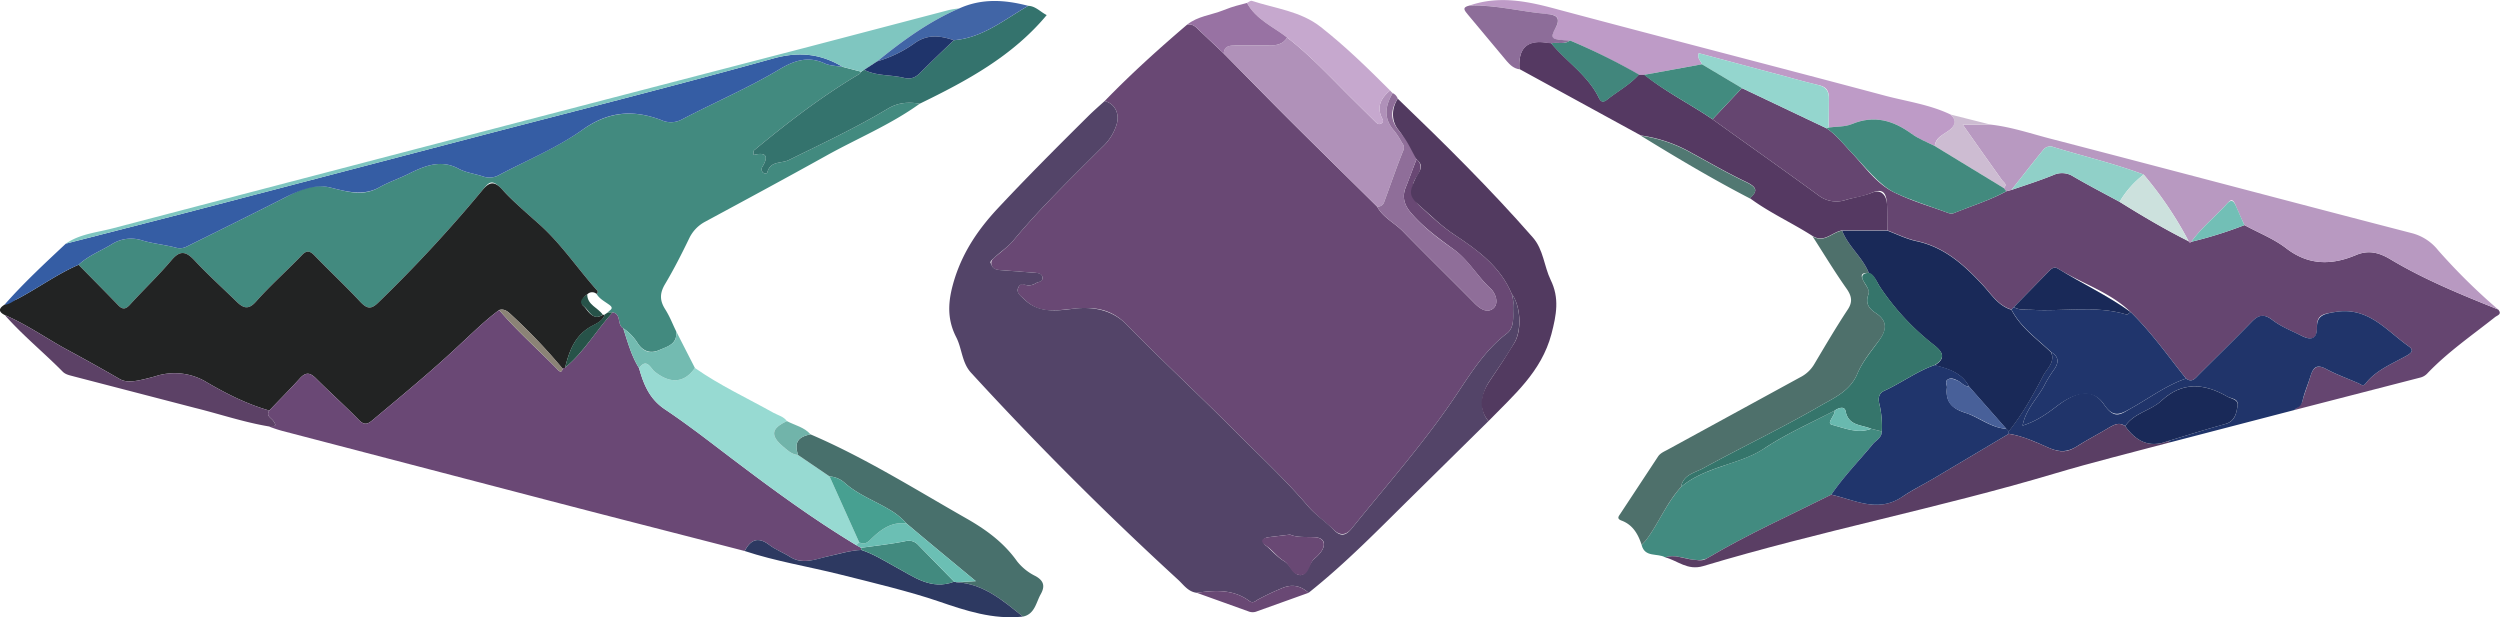 <svg xmlns="http://www.w3.org/2000/svg" viewBox="0 0 945.1 233.3"><path d="M628.1,305.5c9.9-10.2,20.4-19.7,31.2-28.9,2.1-.4,3.3.9,4.6,2.2l9.2,8.7c8,8.1,16,16.3,24,24.3,11.3,11.3,22.7,22.4,34,33.6,2.2,4.1,6.5,6.1,9.6,9.2,8.9,9.1,18,18,27,27.1,2.1,2.2,4.9,4.2,7.3,2.2s.7-6-1-7.5c-5-4.6-8.3-10.7-13.9-14.8s-11.3-8.2-15.9-13.5c-2.7-3-3.8-6.1-2.3-9.9s2.7-7.1,4.1-10.7c3.5,3.1.1,5.9-.9,8.3s-.8,6.7,2.1,9.3,8.3,7.8,13.2,11c8.8,5.8,17.3,12,21.6,22.3a14.3,14.3,0,0,1,.6,3.4c-.4,4,1,9-2.5,11.6-8.4,6.4-13.8,15.4-19.4,23.7-11.9,17.7-25.9,33.5-39.2,50-1.8,2.2-4.1,3.1-6.8.5s-6.7-5.5-9.5-8.7c-9.3-10.9-19.8-20.5-29.8-30.6-12.9-12.9-26.3-25.3-39.1-38.4-5.8-5.9-12.2-6.7-19.9-5.9s-13.3,1.8-18.7-3.6c-1.3-1.2-3.2-2.2-2.2-4.5s2.6-.6,3.9-.7a5.5,5.5,0,0,0,2.8-.9c1-.5,2.6-.6,2.4-2.1s-1.8-1.7-3.1-1.8l-12.9-1c-1.4-.1-2.7-.3-3.2-1.8s.3-2.3,1.2-3.1,5-3.9,7-6.3c10.4-12.5,22.1-23.8,33.6-35.3a19.4,19.4,0,0,0,5.5-8.8C633.8,310,631.8,306.4,628.1,305.5Z" transform="translate(-210.5 -267.3)" style="fill:#694874"/><path d="M628.1,305.5c3.7.9,5.7,4.5,4.6,8.6a19.4,19.4,0,0,1-5.5,8.8c-11.5,11.5-23.2,22.8-33.6,35.3-2,2.4-4.7,4.2-7,6.3s-1.7,1.8-1.2,3.1,1.8,1.7,3.2,1.8l12.9,1c1.3.1,2.9.1,3.1,1.8s-1.4,1.6-2.4,2.1a5.5,5.5,0,0,1-2.8.9c-1.3.1-2.9-1.3-3.9.7s.9,3.3,2.2,4.5c5.4,5.4,12.3,4.4,18.7,3.6s14.1,0,19.9,5.9c12.8,13.1,26.2,25.5,39.1,38.4,10,10.1,20.5,19.7,29.8,30.6,2.8,3.2,6.5,5.6,9.5,8.7s5,1.7,6.8-.5c13.3-16.5,27.3-32.3,39.2-50,5.6-8.3,11-17.3,19.4-23.7,3.5-2.6,2.1-7.6,2.5-11.6a14.3,14.3,0,0,0-.6-3.4c3.3,4.3,3.9,13.5,1,18.5s-6.2,9.7-9.4,14.5-4,10.8-.4,15.1l-28.6,28.2c-12.8,12.6-25.3,25.5-39.4,36.7-3.2-2.8-6.4-3.4-10.4-1.6a93,93,0,0,0-9,4.3c-1,.7-1.8,1.3-3,.4-6.1-4.5-12.9-4.1-19.9-3.1-3.3-.4-5-3.1-7.1-5q-40.9-37.5-78.3-78.3c-3.4-3.8-3.3-9-5.5-13.3-3.9-7.6-3-14.7-.4-22.8,3.3-10,8.8-18,15.7-25.5,11.2-12,22.8-23.6,34.5-35.2C623.8,309.3,626,307.4,628.1,305.5Zm70.1,163.9-8.3,1c-2.3.4-2.2,2.2-.8,3.2s4.2,4.3,6.8,5.8,3.6,5.2,6.1,5.3,3.3-4.5,5.5-6.3a14.1,14.1,0,0,0,2.4-2.5c2.1-2.9,1.2-5.3-2.3-5.5S700.9,470.6,698.2,469.4Z" transform="translate(-210.5 -267.3)" style="fill:#534468"/><path d="M558.2,306.5c-11.1,8-23.8,13.2-35.6,19.8-15.1,8.4-30.3,16.6-45.5,24.8a13.8,13.8,0,0,0-6,6.2c-2.9,6-5.9,11.9-9.3,17.6-1.9,3.3-1.9,6,.1,9.2s2.8,5.6,4.2,8.4c.6,4.9-3.2,5.8-6.5,7.2s-6.1.3-8-2.6a18.7,18.7,0,0,0-5.5-5.7c-2.4-1.2-.6-5.4-4-6h-1.8c.6-.9,2.6-1.4.5-2.9s-3.6-2.2-4.8-4.1c1-.8.1-1.4-.4-2-7.3-8.3-13.5-17.6-21.9-24.9-4.5-4-9-7.9-13.1-12.3s-5-3.4-7.9.2a535.4,535.4,0,0,1-39,42.1c-2.9,2.9-4.4,2.6-7-.1-5.6-6-11.6-11.6-17.2-17.4-2-2.1-3.2-2.1-5.1,0-5.7,5.9-11.8,11.3-17.2,17.4-2.8,3.1-4.7,2.4-7.2,0-5.3-5.2-10.9-10.2-16-15.7-3.2-3.4-5.4-3.9-8.7,0-4.9,5.8-10.5,11.1-15.6,16.7-1.8,2-3,2-4.8,0-4.8-5-9.8-10-14.7-15,3.7-3.5,8.4-5.2,12.6-7.8a13.6,13.6,0,0,1,11.5-1.4c4,1.2,8.4,1.6,12.6,2.7a5.6,5.6,0,0,0,4.2-.4c12.1-6,24.1-11.9,36.1-18,5.8-3,11-6.1,18.2-4.3s12.5,3.4,18.7-.2c3.6-2,7.6-3.3,11.3-5.2,6.1-3,12-5.3,18.7-1.6,2.7,1.4,6,1.8,9,2.8a7.3,7.3,0,0,0,5.8-.4c10.7-5.7,22.1-10.4,31.9-17.3s19.2-7.6,29.7-3.6a8.7,8.7,0,0,0,7.7-.2c12.2-6.4,24.9-11.8,36.8-18.9,5.5-3.3,10.9-5.3,17.3-2.3,2,.9,4.5.9,6.8,1.3l6.9,1.8a3.5,3.5,0,0,1-.5.8c-14.2,8.4-27.2,18.4-39.9,28.9-.3.2-.2.9-.3,1.8,4.7-1.2,5.9.3,3.5,4.3a1.8,1.8,0,0,0,.1,2.3c.6.5,1.6.5,1.7-.1,1.2-4.4,5.3-3.2,8.1-4.6,12.6-6.2,25.4-12.2,37.4-19.4C550.1,306,554,305.8,558.2,306.5Z" transform="translate(-210.5 -267.3)" style="fill:#428a7f"/><path d="M1154.9,384.3c1.6,1.8-.3,2.2-1.2,2.9-8.7,6.9-17.9,13.2-25.6,21.3a5.4,5.4,0,0,1-2.5,1.5l-47.7,12.3c1-1.2,2.6-1.7,3.1-3.7s2-5.9,2.9-8.9,2.2-5,6-2.9,8.1,3.6,12.2,5.4c.9.4,1.7,1.3,2.6.2,4.1-5.3,10.3-7.6,15.9-10.8,1.7-1,2.4-2,.6-3.3-8.6-6-15.4-15.3-28.2-13-4.2.7-6.7.9-6.6,5.8s-2.5,4.8-5.9,3.1-7.7-3.4-10.9-5.9-5.4-1.9-8,.8c-6.5,6.7-13.2,13.2-19.8,19.8-1.4,1.4-2.6,3.2-4.9,1.5-6.8-8.5-13.1-17.5-20.9-25.1s-18.5-10.8-27.6-16.5c-1.4-.8-2.5.1-3.4,1.1l-13.2,13.5-.9.9c-5.1-1.5-7.7-6-11-9.5-7-7.5-14.3-14.1-24.8-16.4-3.8-.8-7.4-2.6-11.1-4-.1-3.5.1-7-.2-10.5s-1.4-5.5-5.5-3.8-6.8,1.8-10.1,2.8a11,11,0,0,1-9.9-1.5c-13.4-9.8-26.9-19.3-40.4-29L869,300.6l32,15.2c3.5,2.3,6.1,5.6,8.9,8.6,5.4,5.6,9.8,12.4,17,15.8s12.4,4.8,18.7,7.1c1.2.4,2.3,1.1,3.7.5,6.6-2.7,13.5-4.8,19.7-8.2l1.9-.5c5.3-1.8,10.6-3.5,15.8-5.6a7.8,7.8,0,0,1,7.4.4c5.8,3.4,11.8,6.5,17.7,9.7,8.5,5.3,17.1,10.4,26.1,14.9.2.5.6.6,1,.2a156.1,156.1,0,0,0,20.1-6.3c5.3,2.9,11,5.1,15.7,8.7,8.5,6.6,17.3,6.5,26.5,2.6,4.8-2,8.8-.9,13.1,1.7C1127.2,373.1,1141,378.7,1154.9,384.3Z" transform="translate(-210.5 -267.3)" style="fill:#654570"/><path d="M240.2,367.4c4.9,5,9.9,10,14.7,15,1.8,2,3,2,4.8,0,5.1-5.6,10.7-10.9,15.6-16.7,3.3-3.9,5.5-3.4,8.7,0,5.1,5.5,10.7,10.5,16,15.7,2.5,2.4,4.4,3.1,7.2,0,5.4-6.1,11.5-11.5,17.2-17.4,1.9-2.1,3.1-2.1,5.1,0,5.6,5.8,11.6,11.4,17.2,17.4,2.6,2.7,4.1,3,7,.1a535.4,535.4,0,0,0,39-42.1c2.9-3.6,4.8-3.7,7.9-.2s8.6,8.3,13.1,12.3c8.4,7.3,14.6,16.6,21.9,24.9.5.6,1.4,1.2.4,2a2.5,2.5,0,0,0-3.5.2c-1.7,1.1-2.7,3.4-1.4,4.4s3.3,5.9,7.3,3.3h.7c-.7,2.3-3,3.3-4.7,4.2-6.5,3.4-8.7,9.4-10.3,15.9l-.9.3A214.8,214.8,0,0,0,404,386.5c-1.4-1.3-2.7-2.6-4.8-2-5.3,3.9-10,8.6-14.9,13.1-10.5,9.9-21.7,19.1-32.8,28.4-2.2,1.9-3.4,2.1-5.6-.2-5.2-5.3-10.8-10.3-16.1-15.6-2.2-2.1-3.7-2.2-5.8,0-3.8,4.2-7.8,8.2-11.7,12.3-8.4-2.4-16.1-6.3-23.5-10.6a23.3,23.3,0,0,0-19.7-2.3c-2.2.6-4.5,1.2-6.7,1.6s-4.6.6-6.8-.7c-6.6-3.8-13.2-7.5-19.9-11.1s-15.2-9.5-23.4-13c-2.4-1.2-2.4-2.5-.1-3.9s3.3-1.4,4.9-2.2C224.9,376.2,232.1,370.9,240.2,367.4Z" transform="translate(-210.5 -267.3)" style="fill:#222323"/><path d="M312.3,422.5c3.9-4.1,7.9-8.1,11.7-12.3,2.1-2.2,3.6-2.1,5.8,0,5.3,5.3,10.9,10.3,16.1,15.6,2.2,2.3,3.4,2.1,5.6.2,11.1-9.3,22.3-18.5,32.8-28.4,4.9-4.5,9.6-9.2,14.9-13.1,6.8,8,14.8,15,22.1,22.5.8.9,1.6,1.3,1.9-.4l.9-.3c7.2-5.9,11.8-14.1,18-20.9,3.4.6,1.6,4.8,4,6,1.7,5.2,3.1,10.5,6,15.1,1.7,6.1,3.9,11.6,9.7,15.5,8.7,5.8,17,12.3,25.3,18.6,15.3,11.6,30.7,22.9,47.1,32.8l1.8,1a2.5,2.5,0,0,1,.1.8c-4.3.2-8.4,1.5-12.5,2.4s-9.4,3.3-14.3.3c-2.6-1.7-5.7-2.8-8.1-4.7-4.3-3.2-7-1.7-9.2,2.4-26.7-6.9-53.5-13.7-80.2-20.7l-94.6-24.7a50.8,50.8,0,0,1-5.1-1.7c.7-.6,3.9.9,1.7-2.1C312.9,425.2,311,424.5,312.3,422.5Z" transform="translate(-210.5 -267.3)" style="fill:#6a4875"/><path d="M240.2,367.4c-8.1,3.5-15.3,8.8-23.1,12.9-1.6.8-3,2.1-4.9,2.2,7.2-8.2,15.2-15.6,23.2-23.1l44.8-11.5,112.7-29.5c36.8-9.6,73.7-18.9,110.3-29.1,9.7-2.6,17.7-1.6,25.9,3.3-2.3-.4-4.8-.4-6.8-1.3-6.4-3-11.8-1-17.3,2.3-11.9,7.1-24.6,12.5-36.8,18.9a8.7,8.7,0,0,1-7.7.2c-10.5-4-19.9-3.4-29.7,3.6s-21.2,11.6-31.9,17.3a7.3,7.3,0,0,1-5.8.4c-3-1-6.3-1.4-9-2.8-6.7-3.7-12.6-1.4-18.7,1.6-3.7,1.9-7.7,3.2-11.3,5.2-6.2,3.6-12.7,1.7-18.7.2s-12.4,1.3-18.2,4.3c-12,6.1-24,12-36.1,18a5.6,5.6,0,0,1-4.2.4c-4.2-1.1-8.6-1.5-12.6-2.7a13.6,13.6,0,0,0-11.5,1.4C248.6,362.2,243.9,363.9,240.2,367.4Z" transform="translate(-210.5 -267.3)" style="fill:#355da4"/><path d="M1036.9,410.4c2.3,1.7,3.5-.1,4.9-1.5,6.6-6.6,13.3-13.1,19.8-19.8,2.6-2.7,4.6-3.4,8-.8s7.2,4,10.9,5.9,5.9,1.3,5.9-3.1,2.4-5.1,6.6-5.8c12.8-2.3,19.6,7,28.2,13,1.8,1.3,1.1,2.3-.6,3.3-5.6,3.2-11.8,5.5-15.9,10.8-.9,1.1-1.7.2-2.6-.2-4.1-1.8-8.3-3.3-12.2-5.4s-5-.3-6,2.9-2.2,5.9-2.9,8.9-2.1,2.5-3.1,3.7L1031,434.5l-1.1-.4c7.3-2.2,14.5-4.5,21.8-6.5,3.8-1,4.2-4.1,4.7-6.9s-2.5-2.6-4.1-3.6c-8.6-4.9-16.8-5.6-24.7,1.7-4.1,3.8-10.4,4.6-13.7,9.6-2.2-1.6-4-.6-6,.5-3.9,2.4-8.1,4.5-12,7s-7,2.4-11.1.6-9.6-4.4-14.9-5.2v-1c5.2-6.5,9.2-13.7,13-21,1.4-2.8,4.6-5,3-8.9,2.8,1.6,3,3.7,1.4,6.2a56,56,0,0,0-3.5,5.5c-2.5,5.3-7.4,9.5-8.7,16.1,5.3-1.7,9.1-4.4,12.9-7.3,8.1-6.2,13.8-6.7,17.9-.7s6.4,3.6,10.5,1.3C1023.2,417.7,1029.4,413,1036.9,410.4Z" transform="translate(-210.5 -267.3)" style="fill:#20346a"/><path d="M970.9,339.1l-1.9.5-1-1.2c1.6-1.5-.2-2.2-.8-3.2-4.7-6.6-9.4-13.2-14.7-20.8H963c8.1.9,15.8,3.6,23.7,5.6,45.1,11.7,90.2,23.7,135.4,35.4a18.6,18.6,0,0,1,10.1,6.5,228.5,228.5,0,0,0,22.7,22.4c-13.9-5.6-27.7-11.2-40.6-18.9-4.3-2.6-8.3-3.7-13.1-1.7-9.2,3.9-18,4-26.5-2.6-4.7-3.6-10.4-5.8-15.7-8.7-1.2-2.5-2.3-5-3.4-7.6s-1.8-2-3.2-.5c-4.4,4.9-9.6,9-13.5,14.4-.4.4-.8.3-1-.2a139.2,139.2,0,0,0-17-25.2c-11.1-4.2-22.7-6.9-34.1-10.4a3.3,3.3,0,0,0-3.9,1.1C978.8,329,974.9,334.1,970.9,339.1Z" transform="translate(-210.5 -267.3)" style="fill:#b899c1"/><path d="M840,478c-2.9-1.7-7.7.2-8.9-4.7.6-.7,1.4-1.4,1.9-2.1,4.7-6.4,7.6-13.9,13-19.8,3.7-3.2,8-5.1,12.5-6.8,6.3-2.3,13.2-4,18.7-7.6,8.5-5.7,17.9-9.8,26.9-14.5.2,2-3.4,4.8-1,5.4,4.7,1.2,9.6,3.5,14.8,1.5l4,1c0,2.3-2,3.3-3.3,4.7-5.3,6.4-11.1,12.3-15.8,19.2-15.6,7.8-31.5,14.9-46.5,23.8-1.8,1.1-3.6,1-5.7.8S843.6,476.8,840,478Z" transform="translate(-210.5 -267.3)" style="fill:#428b80"/><path d="M857.9,312.4c13.5,9.7,27,19.2,40.4,29a11,11,0,0,0,9.9,1.5c3.3-1,6.9-1.5,10.1-2.8s5.1.8,5.5,3.8.1,7,.2,10.5H906.9c-3.8.6-6.8,4.9-11.2,2.1-7.8-5-16.3-8.8-23.7-14.3,3.4-2.9,2.3-4.3-1.3-6.1-7-3.3-13.7-7.2-20.5-10.9a54,54,0,0,0-19.4-6.7l-45.9-25.1c-.5-7.6,2.6-10.9,9.5-10.1l2.5.3c5.9,7.1,14,12.2,18.1,20.8.9,1.7,1.8,1.5,3.1.5,4-3.2,8.6-5.6,12-9.5H832C840.1,302,849.4,306.6,857.9,312.4Z" transform="translate(-210.5 -267.3)" style="fill:#553962"/><path d="M773.2,426.5c-3.6-4.3-3.4-9.5.4-15.1s6.4-9.6,9.4-14.5,2.3-14.2-1-18.5c-4.3-10.3-12.8-16.5-21.6-22.3-4.9-3.2-8.9-7.3-13.2-11s-3.7-5.4-2.1-9.3,4.4-5.2.9-8.3-4-7.7-6.7-10.9-3-7.9-.4-12c17.6,16.9,35,34.1,51.1,52.5,4,4.6,4.2,10.8,6.7,16,3.4,6.9,2.2,13.2.3,20.5C793.2,407.9,782.7,416.7,773.2,426.5Z" transform="translate(-210.5 -267.3)" style="fill:#523a60"/><path d="M895.7,356.6c4.4,2.8,7.4-1.5,11.2-2.1,2.3,6,7.7,10,10.1,16-1.9-.1-3.5.1-2.2,2.7s2.7,3.6,2,5.5c-1.2,3.4.3,5.3,2.9,7,4.5,3,4.1,6.4,1.1,10.4s-6.2,7.9-8.1,12.4c-2.7,6.5-8.6,9.1-13.7,12-14.6,8.5-29.8,15.7-44.6,23.8-3.1,1.7-7.6,2.4-8.4,7.1-5.4,5.9-8.3,13.4-13,19.8-.5.7-1.3,1.4-1.9,2.1-1.3-4-3.3-7.6-7.6-9.2-1.9-.7-1.1-1.6-.5-2.5l14.3-21.7c.9-1.4,2.6-2,4-2.8l49.8-27.2a12.8,12.8,0,0,0,5.3-5c4.1-6.9,8.1-13.7,12.5-20.4,2-2.9,1.7-5.1-.2-7.9C904.1,370.1,900,363.3,895.7,356.6Z" transform="translate(-210.5 -267.3)" style="fill:#4e706b"/><path d="M840,478c3.6-1.2,7.1.5,10.6.9s3.9.3,5.7-.8c15-8.9,30.9-16,46.5-23.8,8.9,2,17.7,7.1,27,.7,3.8-2.6,8-4.6,12-7l28.1-16.7c5.3.8,10.1,3.1,14.9,5.2s7.4,1.8,11.1-.6,8.1-4.6,12-7c2-1.1,3.8-2.1,6-.5,4,5.6,9,8.4,16,5.7l1.1.4c-14.6,3.9-29.3,7.5-43.7,11.8-43.9,13.1-89,21.8-132.9,35C848.4,483.1,844.7,479.2,840,478Z" transform="translate(-210.5 -267.3)" style="fill:#5a3e64"/><path d="M731.1,345.4c-11.3-11.2-22.7-22.3-34-33.6-8-8-16-16.2-24-24.3.2-2.7,2.1-3,4.2-3h12.9c2.8,0,5.3-.4,6.9-3,8.4,6.5,15.7,14.3,23.2,21.8l9.9,9.8c.7.7,1.5,1.6,2.6.8s.2-1.6-.1-2.5c-1.8-4.2.2-7.3,3.3-9.9a9.4,9.4,0,0,0,1,1c-3,5-3.5,9.8.7,14.4a30.1,30.1,0,0,1,2.7,4.2c.6.9,1.2,1.6.6,3.1-2.6,6.4-4.8,12.9-7.2,19.4A2.5,2.5,0,0,1,731.1,345.4Z" transform="translate(-210.5 -267.3)" style="fill:#b091b9"/><path d="M534.2,473.4c-16.4-9.9-31.8-21.2-47.1-32.8-8.3-6.3-16.6-12.8-25.3-18.6-5.8-3.9-8-9.4-9.7-15.5,2.8-4,4.3-.1,5.8,1.2,5.9,4.8,11.3,4.5,15.3-1.3,9.4,6.6,19.8,11.4,29.8,17,1.7.9,3.8,1.4,5,3.1-5.9,2.7-6.4,5.4-1.6,9.5,1.7,1.4,3.3,3.1,5.8,3.3l11.9,8.1,11.2,24.9Z" transform="translate(-210.5 -267.3)" style="fill:#97dad2"/><path d="M558.2,306.5c-4.2-.7-8.1-.5-12.1,1.9-12,7.2-24.8,13.2-37.4,19.4-2.8,1.4-6.9.2-8.1,4.6-.1.6-1.1.6-1.7.1a1.8,1.8,0,0,1-.1-2.3c2.4-4,1.2-5.5-3.5-4.3.1-.9,0-1.6.3-1.8,12.7-10.5,25.7-20.5,39.9-28.9l.6-.8a4.1,4.1,0,0,1,1.1-.7c4.7,2.4,10,1.8,14.9,3,3.2.8,4.9-.4,6.8-2.4,4-4,8.1-7.9,12.2-11.8,10.9-.9,19.1-7.8,28.1-13,2.8.1,4.6,2.3,7,3.5C593.2,288.6,575.9,297.9,558.2,306.5Z" transform="translate(-210.5 -267.3)" style="fill:#34736d"/><path d="M524.1,447.4l-11.9-8.1c-1.5-4.6-.2-6.8,4.7-7.8,20.5,8.8,39.3,20.6,58.6,31.6,7.6,4.3,14.4,9.2,19.5,16.4a20,20,0,0,0,7,5.6c3.2,1.8,3.6,3.9,1.9,6.9s-2.2,7.5-6.7,8.4c-7.5-6-14.8-12.4-25.1-13l7.3-.4c-9.3-7.7-17.8-14.7-26.2-21.8a25.2,25.2,0,0,0-6.4-5.2c-5.6-3.4-11.8-5.6-16.9-10.1A9.6,9.6,0,0,0,524.1,447.4Z" transform="translate(-210.5 -267.3)" style="fill:#48706c"/><path d="M832,295.6h-1.9A234.2,234.2,0,0,0,804,282.6c-7.2-.3-7.7-.5-5.4-4.8s-.3-4.9-3.2-5.2c-9.9-.9-19.5-3.5-29.4-3.2,11.5-4,22.6-1.5,33.9,1.6,41.2,11,82.5,21.6,123.7,32.6,8.1,2.1,16.6,3.3,24.3,7,2.8,2.5,1.6,4.5-1,6.3s-4.6,2.6-5,5.6c-2.9-1.5-6.1-2.7-8.7-4.6-7-5.1-14.2-7.2-22.6-3.7-2.7,1.1-5.8.9-8.8,1.3.1-3.5,0-7,.1-10.5s-.9-4.9-4.2-5.6c-6-1.4-11.9-3.2-17.8-4.7l-27.2-7.3c-.7,2.2.9,2.9,1.2,4.2Z" transform="translate(-210.5 -267.3)" style="fill:#be9bc7"/><path d="M537.2,293.7a4.1,4.1,0,0,0-1.1.7l-7-1.8c-8.2-4.9-16.2-5.9-25.9-3.3-36.6,10.2-73.5,19.5-110.3,29.1L280.2,347.9l-44.8,11.5c5.3-3.7,11.8-4.2,17.8-5.8q131.6-34.5,263-68.6l53-13.9a26.3,26.3,0,0,1,3.9-.6c-11.4,4.9-21.4,12.2-31,20Z" transform="translate(-210.5 -267.3)" style="fill:#7fc6c0"/><path d="M312.3,422.5c-1.3,2,.6,2.7,1.5,3.9,2.2,3-1,1.5-1.7,2.1-9.5-1.6-18.6-4.7-27.9-7l-45.8-11.9c-1.4-.4-2.9-.6-4.1-1.7-7.2-7.3-15.2-13.8-22-21.5,8.2,3.5,15.5,8.7,23.4,13s13.3,7.3,19.9,11.1c2.2,1.3,4.5,1.1,6.8.7s4.5-1,6.7-1.6a23.3,23.3,0,0,1,19.7,2.3C296.2,416.2,303.9,420.1,312.3,422.5Z" transform="translate(-210.5 -267.3)" style="fill:#5c4166"/><path d="M572.1,487.4c10.3.6,17.6,7,25.1,13-11.3,1.2-21.5-2.2-32-5.8s-24.6-7-37-10.1-24.4-5-36.2-8.9c2.2-4.1,4.9-5.6,9.2-2.4,2.4,1.9,5.5,3,8.1,4.7,4.9,3,9.6.7,14.3-.3s8.2-2.2,12.5-2.4c4.6,1.5,8.7,4.1,12.9,6.4,6.9,3.7,13.5,8.9,22.2,5.6Z" transform="translate(-210.5 -267.3)" style="fill:#2d3961"/><path d="M736,301.5c-3.1,2.6-5.1,5.7-3.3,9.9.3.9,1.3,1.7.1,2.5s-1.9-.1-2.6-.8l-9.9-9.8c-7.5-7.5-14.8-15.3-23.2-21.8-5.2-4.1-11.8-6.8-15.2-13.1.6-.3,1.3-.9,1.8-.8,8.8,2.9,18.5,3.9,26.1,9.9C719.1,284.8,727.6,293.1,736,301.5Z" transform="translate(-210.5 -267.3)" style="fill:#c6a8ce"/><path d="M731.1,345.4a2.5,2.5,0,0,0,2.7-1.8c2.4-6.5,4.6-13,7.2-19.4.6-1.5,0-2.2-.6-3.1a30.1,30.1,0,0,0-2.7-4.2c-4.2-4.6-3.7-9.4-.7-14.4a3.6,3.6,0,0,1,1.9,2.1c-2.6,4.1-3.1,7.8.4,12s4.5,7.2,6.7,10.9c-1.4,3.6-2.6,7.1-4.1,10.7s-.4,6.9,2.3,9.9c4.6,5.3,10.2,9.5,15.9,13.5s8.9,10.2,13.9,14.8c1.7,1.5,3.5,5.4,1,7.5s-5.2,0-7.3-2.2c-9-9.1-18.1-18-27-27.1C737.6,351.5,733.3,349.5,731.1,345.4Z" transform="translate(-210.5 -267.3)" style="fill:#8f6e99"/><path d="M766,269.4c9.9-.3,19.5,2.3,29.4,3.2,2.9.3,5.4,1,3.2,5.2s-1.8,4.5,5.4,4.8c-2.1,1.7-4.8.5-7.1,1.1l-2.5-.3c-6.9-.8-10,2.5-9.5,10.1-2.1-.3-3.5-1.6-4.8-3.1l-14.7-17.6C764.3,271.4,762.9,270.1,766,269.4Z" transform="translate(-210.5 -267.3)" style="fill:#8d6d99"/><path d="M542.1,290.5c9.6-7.8,19.6-15.1,31-20,8.6-3.9,17.3-3.3,26.1-1-9,5.2-17.2,12.1-28.1,13-5.1-1.7-9.9-2.4-14.8,1.1A46.8,46.8,0,0,1,542.1,290.5Z" transform="translate(-210.5 -267.3)" style="fill:#4165a6"/><path d="M681.9,268.4c3.4,6.3,10,9,15.2,13.1-1.6,2.6-4.1,3-6.9,3H677.3c-2.1,0-4,.3-4.2,3l-9.2-8.7c-1.3-1.3-2.5-2.6-4.6-2.2,4-3.2,9.1-3.6,13.6-5.4S678.9,269.3,681.9,268.4Z" transform="translate(-210.5 -267.3)" style="fill:#9872a3"/><path d="M941.9,322.5c.4-3,2.9-4.2,5-5.6s3.8-3.8,1-6.3l15.1,3.8H952.5c5.3,7.6,10,14.2,14.7,20.8.6,1,2.4,1.7.8,3.2Z" transform="translate(-210.5 -267.3)" style="fill:#cdbcd2"/><path d="M473.2,406.4c-4,5.8-9.4,6.1-15.3,1.3-1.5-1.3-3-5.2-5.8-1.2-2.9-4.6-4.3-9.9-6-15.1a18.7,18.7,0,0,1,5.5,5.7c1.9,2.9,4.5,4.2,8,2.6s7.1-2.3,6.5-7.2Z" transform="translate(-210.5 -267.3)" style="fill:#73bbb1"/><path d="M830.8,318.6a54,54,0,0,1,19.4,6.7c6.8,3.7,13.5,7.6,20.5,10.9,3.6,1.8,4.7,3.2,1.3,6.1C857.9,335,844.3,326.9,830.8,318.6Z" transform="translate(-210.5 -267.3)" style="fill:#517872"/><path d="M662.9,491.4c7-1,13.8-1.4,19.9,3.1,1.2.9,2,.3,3-.4a93,93,0,0,1,9-4.3c4-1.8,7.2-1.2,10.4,1.6l-19.5,7a4.2,4.2,0,0,1-3.3,0Z" transform="translate(-210.5 -267.3)" style="fill:#694874"/><path d="M516.9,431.5c-4.9,1-6.2,3.2-4.7,7.8-2.5-.2-4.1-1.9-5.8-3.3-4.8-4.1-4.3-6.8,1.6-9.5C511,428.1,514.6,428.8,516.9,431.5Z" transform="translate(-210.5 -267.3)" style="fill:#71b4aa"/><path d="M698.2,469.4c2.7,1.2,6.1.8,9.4,1s4.4,2.6,2.3,5.5a14.1,14.1,0,0,1-2.4,2.5c-2.2,1.8-2,6.5-5.5,6.3s-3.6-3.8-6.1-5.3-4.3-4.1-6.8-5.8-1.5-2.8.8-3.2Z" transform="translate(-210.5 -267.3)" style="fill:#694874"/><path d="M442.1,385.4c-6.2,6.8-10.8,15-18,20.9,1.6-6.5,3.8-12.5,10.3-15.9,1.7-.9,4-1.9,4.7-4.2l1.2-.8Z" transform="translate(-210.5 -267.3)" style="fill:#275349"/><path d="M917,370.5c-2.4-6-7.8-10-10.1-16H924c3.7,1.4,7.3,3.2,11.1,4,10.5,2.3,17.8,8.9,24.8,16.4,3.3,3.5,5.9,8,11,9.5,3.5,6.8,9.7,11,15,16.1,1.6,3.9-1.6,6.1-3,8.9-3.8,7.3-7.8,14.5-13,21l-.9-.9-14.1-16c-2.7-5.2-7.8-6.8-13-8.1,4.1-2.5,3.3-4.8-.1-7.5a94.2,94.2,0,0,1-20.6-22.1C920,373.9,919.2,371.6,917,370.5Z" transform="translate(-210.5 -267.3)" style="fill:#192958"/><path d="M985.9,400.4c-5.3-5.1-11.5-9.3-15-16.1l.9-.9c2,1.2,4.1.9,6.3,1,12.1.8,24.3-1.8,36.3,1.8.4.1,1-.6,1.6-.9,7.8,7.6,14.1,16.6,20.9,25.1-7.5,2.6-13.7,7.3-20.5,11.1-4.1,2.3-6.9,4.1-10.5-1.3s-9.8-5.5-17.9.7c-3.8,2.9-7.6,5.6-12.9,7.3,1.3-6.6,6.2-10.8,8.7-16.1a56,56,0,0,1,3.5-5.5C988.9,404.1,988.7,402,985.9,400.4Z" transform="translate(-210.5 -267.3)" style="fill:#20356c"/><path d="M941.9,322.5,968,338.4l1,1.2c-6.2,3.4-13.1,5.5-19.7,8.2-1.4.6-2.5-.1-3.7-.5-6.3-2.3-12.7-4.3-18.7-7.1s-11.6-10.2-17-15.8c-2.8-3-5.4-6.3-8.9-8.6l.8-.3c3-.4,6.1-.2,8.8-1.3,8.4-3.5,15.6-1.4,22.6,3.7C935.8,319.8,939,321,941.9,322.5Z" transform="translate(-210.5 -267.3)" style="fill:#428a7e"/><path d="M901.8,315.5l-.8.3-32-15.2-15.1-9c-.3-1.3-1.9-2-1.2-4.2l27.2,7.3c5.9,1.5,11.8,3.3,17.8,4.7,3.3.7,4.3,2.6,4.2,5.6S901.9,312,901.8,315.5Z" transform="translate(-210.5 -267.3)" style="fill:#94d6ce"/><path d="M970.9,339.1c4-5,7.9-10.1,12-15.1a3.3,3.3,0,0,1,3.9-1.1c11.4,3.5,23,6.2,34.1,10.4a35.9,35.9,0,0,0-9.1,10.3c-5.9-3.2-11.9-6.3-17.7-9.7a7.8,7.8,0,0,0-7.4-.4C981.5,335.6,976.2,337.3,970.9,339.1Z" transform="translate(-210.5 -267.3)" style="fill:#90d0c8"/><path d="M853.9,291.6l15.1,9-11.1,11.8c-8.5-5.8-17.8-10.4-25.9-16.8Z" transform="translate(-210.5 -267.3)" style="fill:#428b7f"/><path d="M1016,385.3c-.6.3-1.2,1-1.6.9-12-3.6-24.2-1-36.3-1.8-2.2-.1-4.3.2-6.3-1L985,369.9c.9-1,2-1.9,3.4-1.1C997.5,374.5,1007.3,379,1016,385.3Z" transform="translate(-210.5 -267.3)" style="fill:#192958"/><path d="M1011.8,343.6a35.9,35.9,0,0,1,9.1-10.3,139.2,139.2,0,0,1,17,25.2C1028.9,354,1020.3,348.9,1011.8,343.6Z" transform="translate(-210.5 -267.3)" style="fill:#cce1dd"/><path d="M1038.9,358.7c3.9-5.4,9.1-9.5,13.5-14.4,1.4-1.5,2.3-1.4,3.2.5s2.2,5.1,3.4,7.6A156.1,156.1,0,0,1,1038.9,358.7Z" transform="translate(-210.5 -267.3)" style="fill:#72bfb6"/><path d="M423.2,406.6c-.3,1.7-1.1,1.3-1.9.4-7.3-7.5-15.3-14.5-22.1-22.5,2.1-.6,3.4.7,4.8,2A214.8,214.8,0,0,1,423.2,406.6Z" transform="translate(-210.5 -267.3)" style="fill:#8b8376"/><path d="M432.5,378.6c0,4,4.1,5,5.9,7.7-4,2.6-5.2-1.8-7.3-3.3S430.8,379.7,432.5,378.6Z" transform="translate(-210.5 -267.3)" style="fill:#275349"/><path d="M571.2,487.2c-8.7,3.3-15.3-1.9-22.2-5.6-4.2-2.3-8.3-4.9-12.9-6.4a2.5,2.5,0,0,0-.1-.8c5.6-.8,11.2-1.4,16.7-2.5a4.8,4.8,0,0,1,4.9,1.4Z" transform="translate(-210.5 -267.3)" style="fill:#428a7f"/><path d="M571.2,487.2l-13.6-13.9a4.8,4.8,0,0,0-4.9-1.4c-5.5,1.1-11.1,1.7-16.7,2.5l-1.8-1,1.1-1.1c2.4,1.3,3.7-.5,5.1-1.8,3.6-3.4,7.5-6,12.8-5.3,8.4,7.1,16.9,14.1,26.2,21.8l-7.3.4Z" transform="translate(-210.5 -267.3)" style="fill:#6bbfb4"/><path d="M969,429.4l.9.9v1L941.8,448c-4,2.4-8.2,4.4-12,7-9.3,6.4-18.1,1.3-27-.7,4.7-6.9,10.5-12.8,15.8-19.2,1.3-1.4,3.3-2.4,3.3-4.7a36.9,36.9,0,0,0-.7-9.4c-.5-2-1.2-4.7,1.7-6,6.5-3,12.2-7.3,19-9.7,5.2,1.3,10.3,2.9,13,8.1-1.8.1-2.9-1.5-4.3-2.2s-2.6-1.2-3.8-.4-.1,2.1-.3,3.2c-.6,5.4,2.3,7.9,7.1,9.4S963.2,429.1,969,429.4Z" transform="translate(-210.5 -267.3)" style="fill:#20356c"/><path d="M1029.9,434.1c-7,2.7-12-.1-16-5.7,3.3-5,9.6-5.8,13.7-9.6,7.9-7.3,16.1-6.6,24.7-1.7,1.6,1,4.5,1.1,4.1,3.6s-.9,5.9-4.7,6.9C1044.4,429.6,1037.2,431.9,1029.9,434.1Z" transform="translate(-210.5 -267.3)" style="fill:#192958"/><path d="M941.9,405.3c-6.8,2.4-12.5,6.7-19,9.7-2.9,1.3-2.2,4-1.7,6a36.9,36.9,0,0,1,.7,9.4l-4-1c-3.7-1.6-8.6-1-9.7-6.7-.4-2-2.7-1.2-4.1-.2-9,4.7-18.4,8.8-26.9,14.5-5.5,3.6-12.4,5.3-18.7,7.6-4.5,1.7-8.8,3.6-12.5,6.8.8-4.7,5.3-5.4,8.4-7.1,14.8-8.1,30-15.3,44.6-23.8,5.1-2.9,11-5.5,13.7-12,1.9-4.5,5.2-8.4,8.1-12.4s3.4-7.4-1.1-10.4c-2.6-1.7-4.1-3.6-2.9-7,.7-1.9-1.1-3.7-2-5.5s.3-2.8,2.2-2.7,3,3.4,4.2,5.2a94.2,94.2,0,0,0,20.6,22.1C945.2,400.5,946,402.8,941.9,405.3Z" transform="translate(-210.5 -267.3)" style="fill:#35756b"/><path d="M904.1,422.5c1.4-1,3.7-1.8,4.1.2,1.1,5.7,6,5.1,9.7,6.7-5.2,2-10.1-.3-14.8-1.5C900.7,427.3,904.3,424.5,904.1,422.5Z" transform="translate(-210.5 -267.3)" style="fill:#69b9af"/><path d="M796.9,283.7c2.3-.6,5,.6,7.1-1.1a234.2,234.2,0,0,1,26.1,12.9c-3.4,3.9-8,6.3-12,9.5-1.3,1-2.2,1.2-3.1-.5C810.9,295.9,802.8,290.8,796.9,283.7Z" transform="translate(-210.5 -267.3)" style="fill:#41867c"/><path d="M553.2,465.2c-5.3-.7-9.2,1.9-12.8,5.3-1.4,1.3-2.7,3.1-5.1,1.8l-11.2-24.9a9.6,9.6,0,0,1,5.8,2.5c5.1,4.5,11.3,6.7,16.9,10.1A25.2,25.2,0,0,1,553.2,465.2Z" transform="translate(-210.5 -267.3)" style="fill:#47a091"/><path d="M542.1,290.5a46.8,46.8,0,0,0,14.2-6.9c4.9-3.5,9.7-2.8,14.8-1.1-4.1,3.9-8.2,7.8-12.2,11.8-1.9,2-3.6,3.2-6.8,2.4-4.9-1.2-10.2-.6-14.9-3Z" transform="translate(-210.5 -267.3)" style="fill:#1f346b"/><path d="M969,429.4c-5.8-.3-10.1-4.4-15.4-6s-7.7-4-7.1-9.4c.2-1.1-.9-2.4.3-3.2s2.5-.1,3.8.4,2.5,2.3,4.3,2.2Z" transform="translate(-210.5 -267.3)" style="fill:#486099"/></svg>